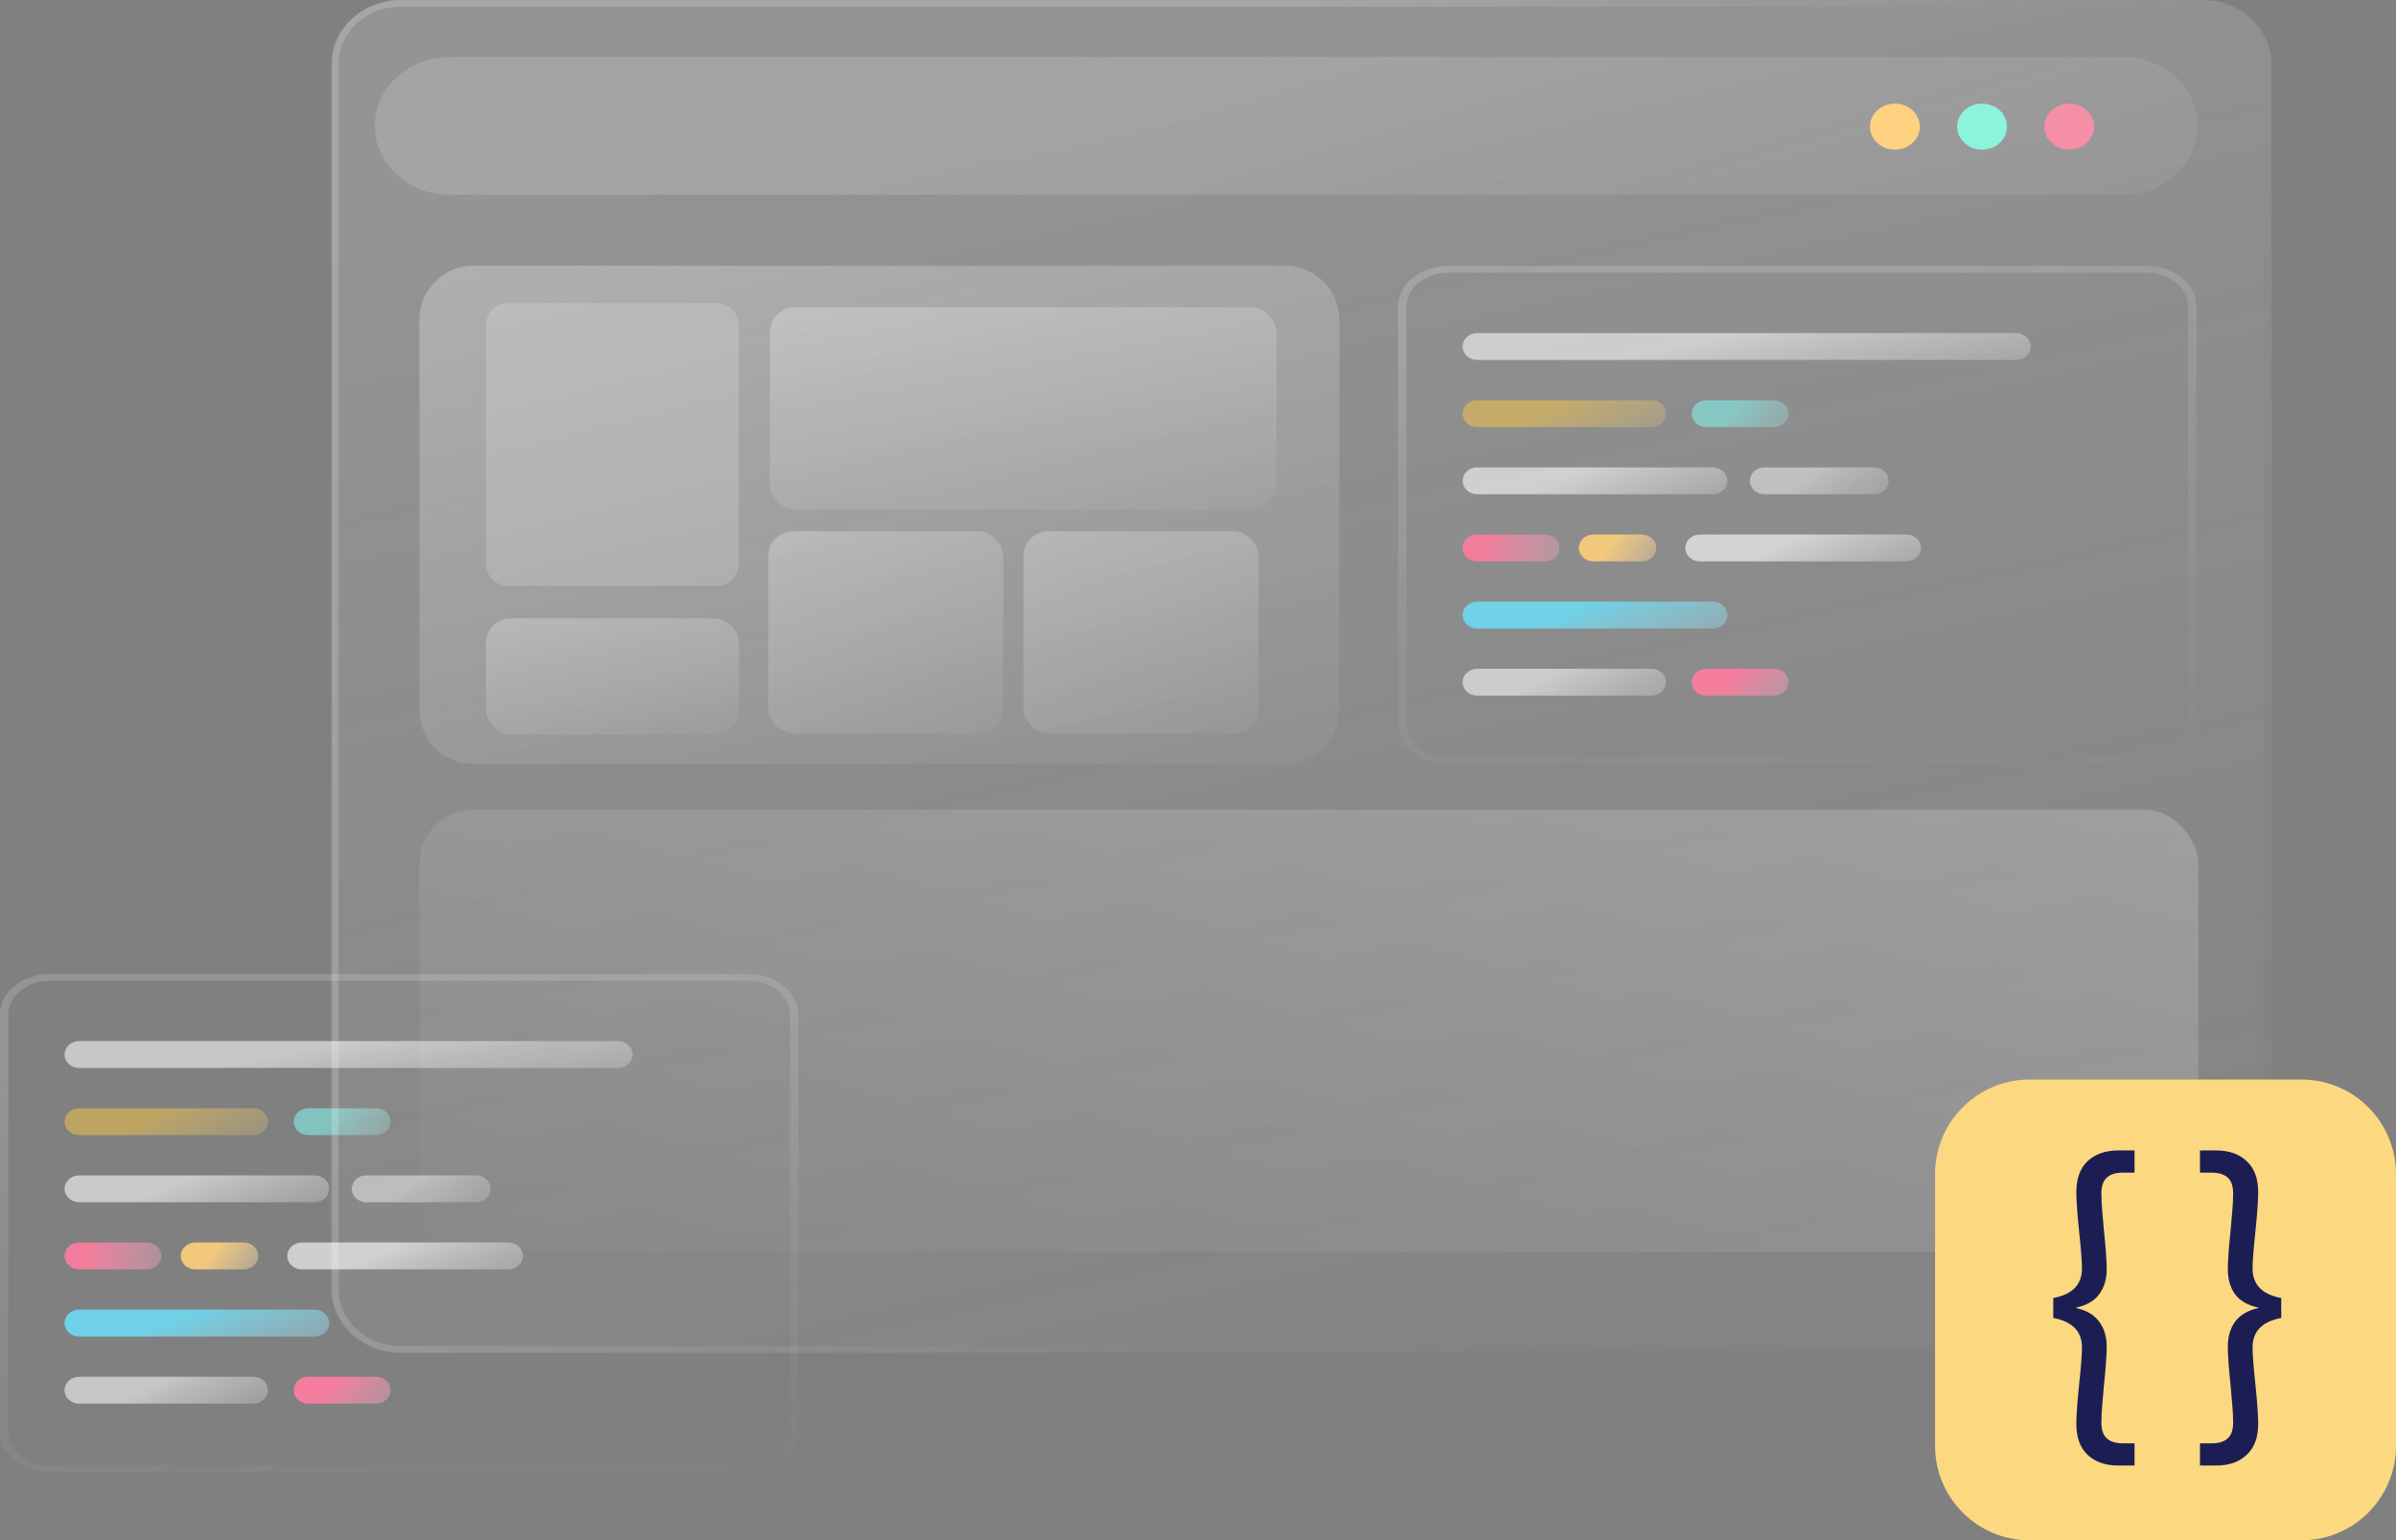 <svg width="577" height="371" viewBox="0 0 577 371" fill="none" xmlns="http://www.w3.org/2000/svg">
<rect x="0" y="0" width="577" height="371" fill="#808080" stroke="none"/>
<path fill-rule="evenodd" clip-rule="evenodd" d="M180.233 236.194H12.015C6.486 236.194 2.003 239.823 2.003 244.301V344.836C2.003 349.313 6.486 352.943 12.015 352.943H180.233C185.763 352.943 190.246 349.313 190.246 344.836V244.301C190.246 239.823 185.763 236.194 180.233 236.194ZM12.015 234.572C5.38 234.572 0 238.928 0 244.301V344.836C0 350.209 5.38 354.565 12.015 354.565H180.233C186.869 354.565 192.248 350.209 192.248 344.836V244.301C192.248 238.928 186.869 234.572 180.233 234.572H12.015Z" fill="url(#paint0_linear_1_464)"/>
<path d="M15.544 253.975C15.544 252.189 17.11 250.741 19.041 250.741H148.849C150.781 250.741 152.347 252.189 152.347 253.975V253.975C152.347 255.761 150.781 257.209 148.849 257.209H19.041C17.11 257.209 15.544 255.761 15.544 253.975V253.975Z" fill="url(#paint1_linear_1_464)"/>
<path d="M15.544 270.142C15.544 268.356 17.11 266.908 19.041 266.908H61.015C62.947 266.908 64.513 268.356 64.513 270.142V270.142C64.513 271.928 62.947 273.376 61.015 273.376H19.041C17.11 273.376 15.544 271.928 15.544 270.142V270.142Z" fill="url(#paint2_linear_1_464)"/>
<path d="M70.735 270.142C70.735 268.356 72.301 266.908 74.232 266.908H90.556C92.487 266.908 94.053 268.356 94.053 270.142V270.142C94.053 271.928 92.487 273.376 90.556 273.376H74.232C72.301 273.376 70.735 271.928 70.735 270.142V270.142Z" fill="url(#paint3_linear_1_464)"/>
<path d="M15.544 334.817C15.544 333.031 17.11 331.583 19.041 331.583H61.015C62.947 331.583 64.513 333.031 64.513 334.817V334.817C64.513 336.603 62.947 338.051 61.015 338.051H19.041C17.11 338.051 15.544 336.603 15.544 334.817V334.817Z" fill="url(#paint4_linear_1_464)"/>
<path d="M70.735 334.817C70.735 333.031 72.301 331.583 74.232 331.583H90.556C92.487 331.583 94.053 333.031 94.053 334.817V334.817C94.053 336.603 92.487 338.051 90.556 338.051H74.232C72.301 338.051 70.735 336.603 70.735 334.817V334.817Z" fill="url(#paint5_linear_1_464)"/>
<path d="M43.528 302.481C43.528 300.695 45.094 299.247 47.026 299.247H58.685C60.617 299.247 62.183 300.695 62.183 302.481V302.481C62.183 304.266 60.617 305.714 58.685 305.714H47.026C45.094 305.714 43.528 304.266 43.528 302.481V302.481Z" fill="url(#paint6_linear_1_464)"/>
<path d="M69.179 302.481C69.179 300.695 70.745 299.247 72.677 299.247H122.423C124.355 299.247 125.921 300.695 125.921 302.481V302.481C125.921 304.266 124.355 305.714 122.423 305.714H72.677C70.745 305.714 69.179 304.266 69.179 302.481V302.481Z" fill="url(#paint7_linear_1_464)"/>
<path d="M15.544 302.481C15.544 300.695 17.11 299.247 19.041 299.247H35.364C37.296 299.247 38.862 300.695 38.862 302.481V302.481C38.862 304.266 37.296 305.714 35.364 305.714H19.041C17.11 305.714 15.544 304.266 15.544 302.481V302.481Z" fill="url(#paint8_linear_1_464)"/>
<path d="M15.544 286.311C15.544 284.525 17.11 283.078 19.041 283.078H75.784C77.716 283.078 79.282 284.525 79.282 286.311V286.311C79.282 288.097 77.716 289.545 75.784 289.545H19.041C17.11 289.545 15.544 288.097 15.544 286.311V286.311Z" fill="url(#paint9_linear_1_464)"/>
<path d="M84.722 286.311C84.722 284.525 86.288 283.078 88.22 283.078H114.648C116.58 283.078 118.146 284.525 118.146 286.311V286.311C118.146 288.097 116.58 289.545 114.648 289.545H88.22C86.288 289.545 84.722 288.097 84.722 286.311V286.311Z" fill="url(#paint10_linear_1_464)"/>
<path d="M15.544 318.65C15.544 316.864 17.11 315.416 19.041 315.416H75.784C77.716 315.416 79.282 316.864 79.282 318.65V318.65C79.282 320.435 77.716 321.883 75.784 321.883H19.041C17.11 321.883 15.544 320.435 15.544 318.65V318.65Z" fill="url(#paint11_linear_1_464)"/>
<path d="M80.023 15.36C80.023 6.877 87.461 0 96.637 0H530.367C539.543 0 546.981 6.877 546.981 15.36V310.438C546.981 318.921 539.543 325.798 530.367 325.798H96.637C87.461 325.798 80.023 318.921 80.023 310.438V15.36Z" fill="url(#paint12_linear_1_464)"/>
<path fill-rule="evenodd" clip-rule="evenodd" d="M530.125 1.617H96.396C88.186 1.617 81.53 7.77 81.53 15.36V310.438C81.53 318.028 88.186 324.181 96.396 324.181H530.125C538.335 324.181 544.991 318.028 544.991 310.438V15.36C544.991 7.77 538.335 1.617 530.125 1.617ZM96.396 0C87.22 0 79.781 6.877 79.781 15.36V310.438C79.781 318.921 87.22 325.798 96.396 325.798H530.125C539.301 325.798 546.74 318.921 546.74 310.438V15.36C546.74 6.877 539.301 0 530.125 0H96.396Z" fill="url(#paint13_linear_1_464)"/>
<path d="M90.273 30.317C90.273 21.164 98.299 13.744 108.199 13.744H511.323C521.223 13.744 529.249 21.164 529.249 30.317V30.317C529.249 39.469 521.223 46.889 511.323 46.889H108.199C98.299 46.889 90.273 39.469 90.273 30.317V30.317Z" fill="url(#paint14_linear_1_464)"/>
<path fill-rule="evenodd" clip-rule="evenodd" d="M516.912 65.678H348.695C343.165 65.678 338.682 69.308 338.682 73.785V174.32C338.682 178.797 343.165 182.427 348.695 182.427H516.912C522.442 182.427 526.925 178.797 526.925 174.32V73.785C526.925 69.308 522.442 65.678 516.912 65.678ZM348.695 64.056C342.059 64.056 336.679 68.412 336.679 73.785V174.32C336.679 179.693 342.059 184.049 348.695 184.049H516.912C523.548 184.049 528.928 179.693 528.928 174.32V73.785C528.928 68.412 523.548 64.056 516.912 64.056H348.695Z" fill="url(#paint15_linear_1_464)"/>
<path d="M352.224 83.459C352.224 81.673 353.79 80.225 355.722 80.225H485.53C487.462 80.225 489.028 81.673 489.028 83.459V83.459C489.028 85.245 487.462 86.693 485.53 86.693H355.722C353.79 86.693 352.224 85.245 352.224 83.459V83.459Z" fill="url(#paint16_linear_1_464)"/>
<path d="M352.224 99.626C352.224 97.84 353.79 96.393 355.722 96.393H397.696C399.628 96.393 401.194 97.84 401.194 99.626V99.626C401.194 101.412 399.628 102.86 397.696 102.86H355.722C353.79 102.86 352.224 101.412 352.224 99.626V99.626Z" fill="url(#paint17_linear_1_464)"/>
<path d="M407.407 99.626C407.407 97.84 408.973 96.393 410.904 96.393H427.228C429.159 96.393 430.725 97.84 430.725 99.626C430.725 101.412 429.159 102.86 427.228 102.86H410.904C408.973 102.86 407.407 101.412 407.407 99.626Z" fill="url(#paint18_linear_1_464)"/>
<path d="M352.224 164.301C352.224 162.515 353.79 161.067 355.722 161.067H397.696C399.628 161.067 401.194 162.515 401.194 164.301V164.301C401.194 166.087 399.628 167.535 397.696 167.535H355.722C353.79 167.535 352.224 166.087 352.224 164.301V164.301Z" fill="url(#paint19_linear_1_464)"/>
<path d="M407.407 164.301C407.407 162.515 408.973 161.067 410.904 161.067H427.228C429.159 161.067 430.725 162.515 430.725 164.301V164.301C430.725 166.087 429.159 167.535 427.228 167.535H410.904C408.973 167.535 407.407 166.087 407.407 164.301V164.301Z" fill="url(#paint20_linear_1_464)"/>
<path d="M380.207 131.965C380.207 130.179 381.773 128.731 383.705 128.731H395.364C397.296 128.731 398.862 130.179 398.862 131.965V131.965C398.862 133.751 397.296 135.198 395.364 135.198H383.705C381.773 135.198 380.207 133.751 380.207 131.965V131.965Z" fill="url(#paint21_linear_1_464)"/>
<path d="M405.86 131.965C405.86 130.179 407.426 128.731 409.357 128.731H459.104C461.036 128.731 462.602 130.179 462.602 131.965V131.965C462.602 133.751 461.036 135.198 459.104 135.198H409.357C407.426 135.198 405.86 133.751 405.86 131.965V131.965Z" fill="url(#paint22_linear_1_464)"/>
<path d="M352.224 131.965C352.224 130.179 353.79 128.731 355.722 128.731H372.045C373.977 128.731 375.543 130.179 375.543 131.965V131.965C375.543 133.751 373.977 135.198 372.045 135.198H355.722C353.79 135.198 352.224 133.751 352.224 131.965V131.965Z" fill="url(#paint23_linear_1_464)"/>
<path d="M352.224 115.795C352.224 114.01 353.79 112.562 355.722 112.562H412.465C414.396 112.562 415.962 114.01 415.962 115.795V115.795C415.962 117.581 414.396 119.029 412.465 119.029H355.722C353.79 119.029 352.224 117.581 352.224 115.795V115.795Z" fill="url(#paint24_linear_1_464)"/>
<path d="M421.403 115.795C421.403 114.01 422.969 112.562 424.901 112.562H451.329C453.261 112.562 454.827 114.01 454.827 115.795V115.795C454.827 117.581 453.261 119.029 451.329 119.029H424.901C422.969 119.029 421.403 117.581 421.403 115.795V115.795Z" fill="url(#paint25_linear_1_464)"/>
<path d="M352.224 148.134C352.224 146.348 353.79 144.9 355.722 144.9H412.465C414.396 144.9 415.962 146.348 415.962 148.134V148.134C415.962 149.92 414.396 151.367 412.465 151.367H355.722C353.79 151.367 352.224 149.92 352.224 148.134V148.134Z" fill="url(#paint26_linear_1_464)"/>
<path d="M462.32 30.498C462.32 33.56 459.634 36.042 456.322 36.042C453.01 36.042 450.324 33.56 450.324 30.498C450.324 27.437 453.01 24.955 456.322 24.955C459.634 24.955 462.32 27.437 462.32 30.498Z" fill="#FED280"/>
<path d="M483.316 30.498C483.316 33.56 480.631 36.042 477.318 36.042C474.006 36.042 471.32 33.56 471.32 30.498C471.32 27.437 474.006 24.955 477.318 24.955C480.631 24.955 483.316 27.437 483.316 30.498Z" fill="#8CFEE3" fill-opacity="0.9"/>
<path d="M504.306 30.498C504.306 33.56 501.621 36.042 498.308 36.042C494.996 36.042 492.311 33.56 492.311 30.498C492.311 27.437 494.996 24.955 498.308 24.955C501.621 24.955 504.306 27.437 504.306 30.498Z" fill="#FF8DA9" fill-opacity="0.9"/>
<rect x="185.414" y="74" width="121.985" height="48.719" rx="6" fill="url(#paint27_linear_1_464)"/>
<rect x="185" y="127.922" width="56.601" height="48.719" rx="6" fill="url(#paint28_linear_1_464)"/>
<rect x="117" y="148.922" width="61" height="28" rx="6" fill="url(#paint29_linear_1_464)"/>
<rect x="246.484" y="127.922" width="56.601" height="48.719" rx="6" fill="url(#paint30_linear_1_464)"/>
<path d="M101 77C101 69.82 106.82 64 114 64H309.525C316.704 64 322.525 69.82 322.525 77V170.993C322.525 178.172 316.704 183.993 309.525 183.993H114C106.82 183.993 101 178.172 101 170.993V77Z" fill="url(#paint31_linear_1_464)"/>
<rect x="101" y="195" width="428.411" height="106.46" rx="13" fill="url(#paint32_linear_1_464)"/>
<path d="M466 282.763C466 270.191 476.194 260 488.769 260H554.231C566.806 260 577 270.191 577 282.763V348.207C577 360.778 566.806 370.97 554.231 370.97H488.769C476.194 370.97 466 360.778 466 348.207V282.763Z" fill="#FCD980"/>
<path d="M494.466 312.614C499.07 311.756 501.373 309.387 501.373 305.506C501.373 303.791 501.147 300.857 500.696 296.705C500.244 292.282 500.019 289.078 500.019 287.092C500.019 283.843 500.921 281.36 502.727 279.645C504.578 277.93 507.038 277.073 510.108 277.073H514.036V282.421H511.259C509.499 282.421 508.19 282.827 507.332 283.64C506.474 284.407 506.045 285.693 506.045 287.498C506.045 288.807 506.135 290.432 506.316 292.373C506.497 294.268 506.609 295.554 506.655 296.231C507.106 300.564 507.332 303.723 507.332 305.709C507.332 308.101 506.722 310.109 505.503 311.734C504.33 313.313 502.501 314.374 500.019 314.916V315.051C502.501 315.593 504.33 316.676 505.503 318.3C506.722 319.925 507.332 321.934 507.332 324.326C507.332 326.311 507.106 329.47 506.655 333.803C506.609 334.48 506.497 335.789 506.316 337.73C506.135 339.625 506.045 341.227 506.045 342.536C506.045 344.341 506.474 345.627 507.332 346.395C508.19 347.207 509.499 347.613 511.259 347.613H514.036V352.961H510.108C507.038 352.961 504.578 352.104 502.727 350.389C500.921 348.674 500.019 346.192 500.019 342.942C500.019 340.956 500.244 337.752 500.696 333.329C501.147 329.177 501.373 326.244 501.373 324.529C501.373 320.647 499.07 318.278 494.466 317.42V312.614Z" fill="#1C1E53"/>
<path d="M549.365 317.42C544.76 318.278 542.458 320.647 542.458 324.529C542.458 326.244 542.684 329.177 543.135 333.329C543.587 337.752 543.812 340.956 543.812 342.942C543.812 346.192 542.887 348.674 541.036 350.389C539.23 352.104 536.792 352.961 533.723 352.961H529.795V347.613H532.572C534.332 347.613 535.641 347.207 536.499 346.395C537.357 345.628 537.786 344.341 537.786 342.536C537.786 341.227 537.695 339.625 537.515 337.73C537.334 335.789 537.221 334.48 537.176 333.803C536.725 329.47 536.499 326.311 536.499 324.326C536.499 321.934 537.086 319.925 538.26 318.3C539.479 316.676 541.329 315.593 543.812 315.051V314.916C541.329 314.374 539.479 313.313 538.26 311.734C537.086 310.109 536.499 308.101 536.499 305.709C536.499 303.723 536.725 300.564 537.176 296.231C537.221 295.554 537.334 294.268 537.515 292.373C537.695 290.432 537.786 288.807 537.786 287.498C537.786 285.693 537.357 284.407 536.499 283.64C535.641 282.827 534.332 282.421 532.572 282.421H529.795V277.073H533.723C536.792 277.073 539.23 277.93 541.036 279.645C542.887 281.36 543.812 283.843 543.812 287.092C543.812 289.078 543.587 292.282 543.135 296.705C542.684 300.857 542.458 303.791 542.458 305.506C542.458 309.387 544.76 311.756 549.365 312.614V317.42Z" fill="#1C1E53"/>
<path d="M117 78.376C117 75.407 119.407 73 122.376 73H172.556C175.525 73 177.933 75.407 177.933 78.376V135.725C177.933 138.694 175.525 141.101 172.556 141.101H122.376C119.407 141.101 117 138.694 117 135.725V78.376Z" fill="white" fill-opacity="0.17"/>
<defs>
<linearGradient id="paint0_linear_1_464" x1="96.124" y1="234.572" x2="164.692" y2="542.738" gradientUnits="userSpaceOnUse">
<stop stop-color="white" stop-opacity="0.17"/>
<stop offset="1" stop-opacity="0"/>
</linearGradient>
<linearGradient id="paint1_linear_1_464" x1="83.945" y1="250.741" x2="91.34" y2="290.124" gradientUnits="userSpaceOnUse">
<stop stop-color="white" stop-opacity="0.56"/>
<stop offset="1" stop-color="#C4C4C4" stop-opacity="0"/>
</linearGradient>
<linearGradient id="paint2_linear_1_464" x1="40.028" y1="266.908" x2="56.8" y2="298.883" gradientUnits="userSpaceOnUse">
<stop stop-color="#F9C746" stop-opacity="0.52"/>
<stop offset="1" stop-color="#C4C4C4" stop-opacity="0"/>
</linearGradient>
<linearGradient id="paint3_linear_1_464" x1="82.394" y1="266.908" x2="102.685" y2="285.329" gradientUnits="userSpaceOnUse">
<stop stop-color="#84EBE5" stop-opacity="0.62"/>
<stop offset="1" stop-color="#C4C4C4" stop-opacity="0"/>
</linearGradient>
<linearGradient id="paint4_linear_1_464" x1="40.028" y1="331.583" x2="56.8" y2="363.557" gradientUnits="userSpaceOnUse">
<stop stop-color="white" stop-opacity="0.56"/>
<stop offset="1" stop-color="#C4C4C4" stop-opacity="0"/>
</linearGradient>
<linearGradient id="paint5_linear_1_464" x1="82.394" y1="331.583" x2="102.685" y2="350.004" gradientUnits="userSpaceOnUse">
<stop stop-color="#F47D9E"/>
<stop offset="1" stop-color="#C4C4C4" stop-opacity="0"/>
</linearGradient>
<linearGradient id="paint6_linear_1_464" x1="52.855" y1="299.247" x2="72.241" y2="313.326" gradientUnits="userSpaceOnUse">
<stop stop-color="#F2C87D"/>
<stop offset="1" stop-color="#C4C4C4" stop-opacity="0"/>
</linearGradient>
<linearGradient id="paint7_linear_1_464" x1="97.55" y1="299.247" x2="112.867" y2="333.084" gradientUnits="userSpaceOnUse">
<stop stop-color="white" stop-opacity="0.62"/>
<stop offset="1" stop-color="#C4C4C4" stop-opacity="0"/>
</linearGradient>
<linearGradient id="paint8_linear_1_464" x1="21.762" y1="297.63" x2="57.436" y2="303.079" gradientUnits="userSpaceOnUse">
<stop stop-color="#F37D9D"/>
<stop offset="1" stop-color="#C4C4C4" stop-opacity="0"/>
</linearGradient>
<linearGradient id="paint9_linear_1_464" x1="47.413" y1="283.078" x2="61.547" y2="318.153" gradientUnits="userSpaceOnUse">
<stop stop-color="white" stop-opacity="0.58"/>
<stop offset="1" stop-color="#C4C4C4" stop-opacity="0"/>
</linearGradient>
<linearGradient id="paint10_linear_1_464" x1="101.434" y1="283.078" x2="121.133" y2="308.711" gradientUnits="userSpaceOnUse">
<stop stop-color="white" stop-opacity="0.45"/>
<stop offset="1" stop-color="#C4C4C4" stop-opacity="0"/>
</linearGradient>
<linearGradient id="paint11_linear_1_464" x1="47.413" y1="315.416" x2="61.547" y2="350.491" gradientUnits="userSpaceOnUse">
<stop stop-color="#70D1E7"/>
<stop offset="1" stop-color="#C4C4C4" stop-opacity="0"/>
</linearGradient>
<linearGradient id="paint12_linear_1_464" x1="313.502" y1="0" x2="417.183" y2="477.127" gradientUnits="userSpaceOnUse">
<stop stop-color="white" stop-opacity="0.16"/>
<stop offset="1" stop-color="#C4C4C4" stop-opacity="0"/>
</linearGradient>
<linearGradient id="paint13_linear_1_464" x1="313.261" y1="1.20914e-05" x2="625.788" y2="243.877" gradientUnits="userSpaceOnUse">
<stop stop-color="white" stop-opacity="0.17"/>
<stop offset="1" stop-opacity="0"/>
</linearGradient>
<linearGradient id="paint14_linear_1_464" x1="309.761" y1="13.744" x2="367.251" y2="205.456" gradientUnits="userSpaceOnUse">
<stop stop-color="white" stop-opacity="0.15"/>
<stop offset="1" stop-color="#C4C4C4" stop-opacity="0"/>
</linearGradient>
<linearGradient id="paint15_linear_1_464" x1="432.803" y1="64.056" x2="501.371" y2="372.222" gradientUnits="userSpaceOnUse">
<stop stop-color="white" stop-opacity="0.17"/>
<stop offset="1" stop-opacity="0"/>
</linearGradient>
<linearGradient id="paint16_linear_1_464" x1="420.626" y1="80.225" x2="428.021" y2="119.608" gradientUnits="userSpaceOnUse">
<stop stop-color="white" stop-opacity="0.56"/>
<stop offset="1" stop-color="#C4C4C4" stop-opacity="0"/>
</linearGradient>
<linearGradient id="paint17_linear_1_464" x1="376.709" y1="96.393" x2="393.48" y2="128.367" gradientUnits="userSpaceOnUse">
<stop stop-color="#F9C746" stop-opacity="0.52"/>
<stop offset="1" stop-color="#C4C4C4" stop-opacity="0"/>
</linearGradient>
<linearGradient id="paint18_linear_1_464" x1="419.066" y1="96.393" x2="439.357" y2="114.813" gradientUnits="userSpaceOnUse">
<stop stop-color="#84EBE5" stop-opacity="0.62"/>
<stop offset="1" stop-color="#C4C4C4" stop-opacity="0"/>
</linearGradient>
<linearGradient id="paint19_linear_1_464" x1="376.709" y1="161.067" x2="393.48" y2="193.042" gradientUnits="userSpaceOnUse">
<stop stop-color="white" stop-opacity="0.56"/>
<stop offset="1" stop-color="#C4C4C4" stop-opacity="0"/>
</linearGradient>
<linearGradient id="paint20_linear_1_464" x1="419.066" y1="161.067" x2="439.357" y2="179.488" gradientUnits="userSpaceOnUse">
<stop stop-color="#F47D9E"/>
<stop offset="1" stop-color="#C4C4C4" stop-opacity="0"/>
</linearGradient>
<linearGradient id="paint21_linear_1_464" x1="389.534" y1="128.731" x2="408.92" y2="142.81" gradientUnits="userSpaceOnUse">
<stop stop-color="#F2C87D"/>
<stop offset="1" stop-color="#C4C4C4" stop-opacity="0"/>
</linearGradient>
<linearGradient id="paint22_linear_1_464" x1="434.231" y1="128.731" x2="449.548" y2="162.568" gradientUnits="userSpaceOnUse">
<stop stop-color="white" stop-opacity="0.62"/>
<stop offset="1" stop-color="#C4C4C4" stop-opacity="0"/>
</linearGradient>
<linearGradient id="paint23_linear_1_464" x1="358.443" y1="127.114" x2="394.117" y2="132.563" gradientUnits="userSpaceOnUse">
<stop stop-color="#F37D9D"/>
<stop offset="1" stop-color="#C4C4C4" stop-opacity="0"/>
</linearGradient>
<linearGradient id="paint24_linear_1_464" x1="384.093" y1="112.562" x2="398.228" y2="147.637" gradientUnits="userSpaceOnUse">
<stop stop-color="white" stop-opacity="0.58"/>
<stop offset="1" stop-color="#C4C4C4" stop-opacity="0"/>
</linearGradient>
<linearGradient id="paint25_linear_1_464" x1="438.115" y1="112.562" x2="457.814" y2="138.195" gradientUnits="userSpaceOnUse">
<stop stop-color="white" stop-opacity="0.45"/>
<stop offset="1" stop-color="#C4C4C4" stop-opacity="0"/>
</linearGradient>
<linearGradient id="paint26_linear_1_464" x1="384.093" y1="144.9" x2="398.228" y2="179.975" gradientUnits="userSpaceOnUse">
<stop stop-color="#70D1E7"/>
<stop offset="1" stop-color="#C4C4C4" stop-opacity="0"/>
</linearGradient>
<linearGradient id="paint27_linear_1_464" x1="218.235" y1="54.117" x2="235.603" y2="148.238" gradientUnits="userSpaceOnUse">
<stop stop-color="white" stop-opacity="0.31"/>
<stop offset="1" stop-color="white" stop-opacity="0"/>
</linearGradient>
<linearGradient id="paint28_linear_1_464" x1="200.229" y1="108.039" x2="233.648" y2="192.074" gradientUnits="userSpaceOnUse">
<stop stop-color="white" stop-opacity="0.31"/>
<stop offset="1" stop-color="white" stop-opacity="0"/>
</linearGradient>
<linearGradient id="paint29_linear_1_464" x1="133.413" y1="137.495" x2="144.764" y2="191.023" gradientUnits="userSpaceOnUse">
<stop stop-color="white" stop-opacity="0.31"/>
<stop offset="1" stop-color="white" stop-opacity="0"/>
</linearGradient>
<linearGradient id="paint30_linear_1_464" x1="261.713" y1="108.039" x2="295.132" y2="192.074" gradientUnits="userSpaceOnUse">
<stop stop-color="white" stop-opacity="0.31"/>
<stop offset="1" stop-color="white" stop-opacity="0"/>
</linearGradient>
<linearGradient id="paint31_linear_1_464" x1="160.603" y1="15.029" x2="217.057" y2="240.61" gradientUnits="userSpaceOnUse">
<stop stop-color="white" stop-opacity="0.31"/>
<stop offset="1" stop-color="white" stop-opacity="0"/>
</linearGradient>
<linearGradient id="paint32_linear_1_464" x1="160.529" y1="-55.812" x2="59.256" y2="300.805" gradientUnits="userSpaceOnUse">
<stop stop-color="white" stop-opacity="0.31"/>
<stop offset="1" stop-color="white" stop-opacity="0"/>
</linearGradient>
</defs>
</svg>
